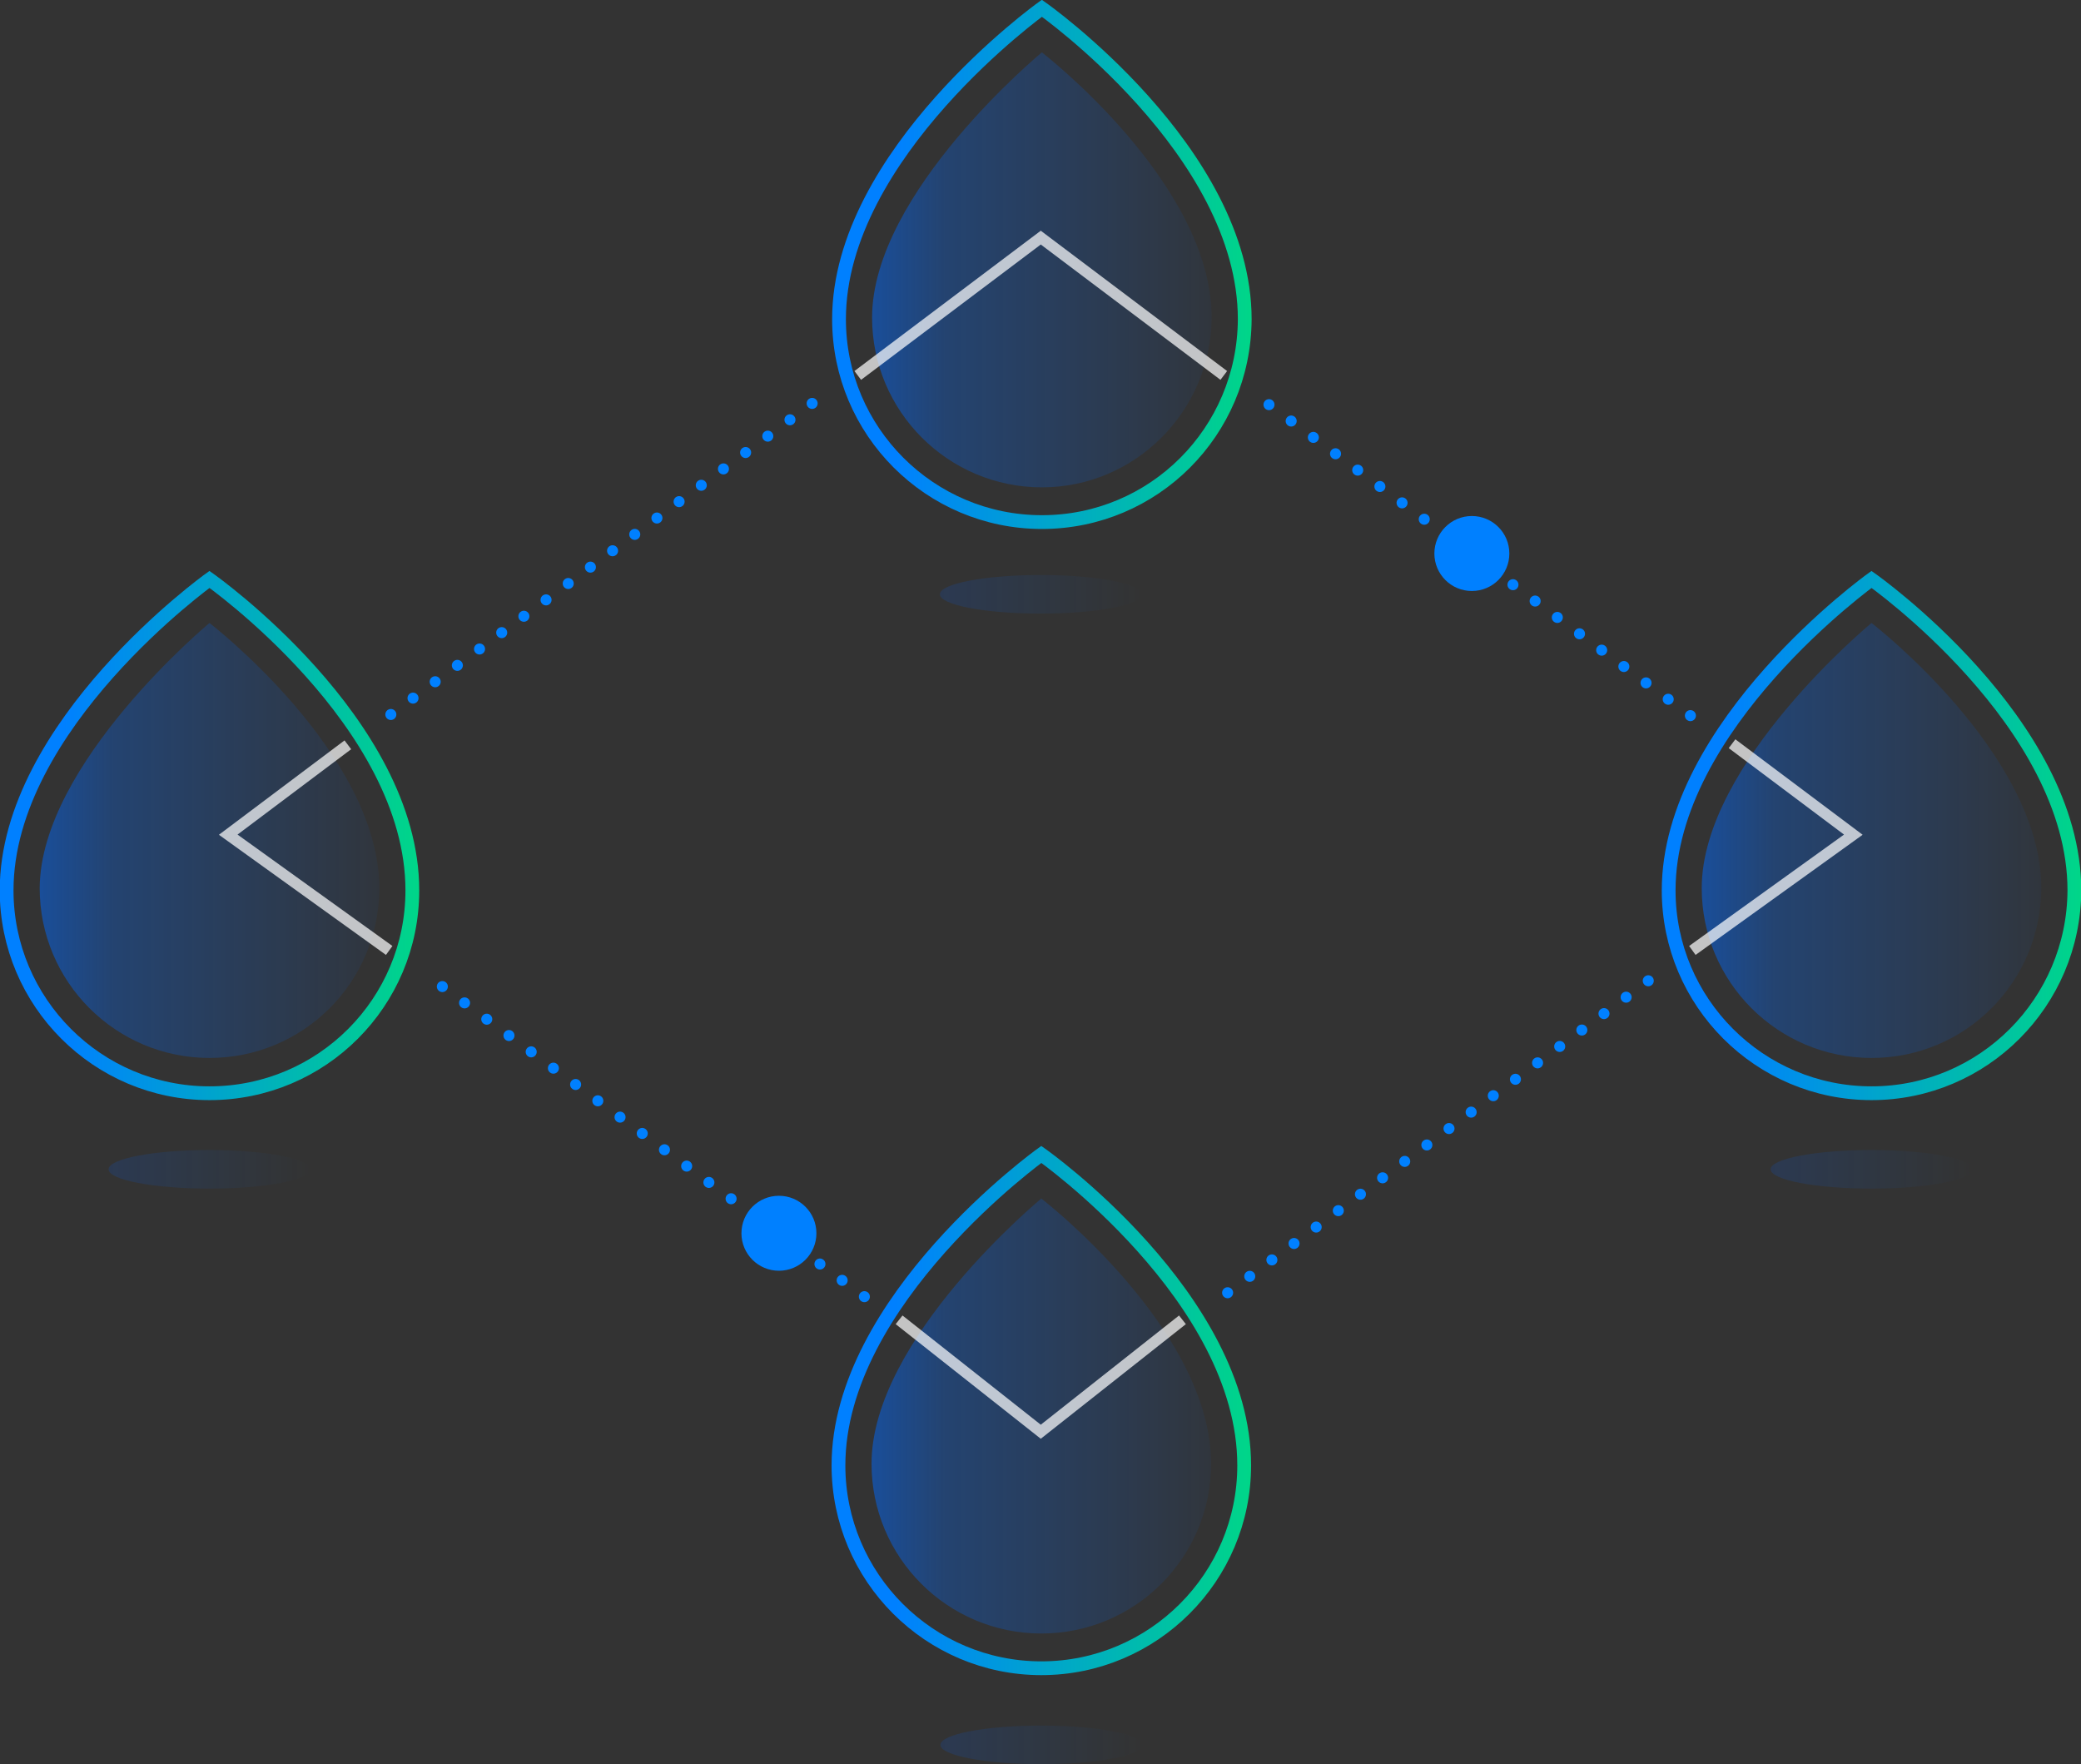 <svg id="Layer_1" xmlns="http://www.w3.org/2000/svg" viewBox="0 0 377.5 320"><rect x="0" y="0" width="377.5" height="320" fill="#333333" stroke="none"/><style>.st0{fill:none;stroke:url(#SVGID_1_);stroke-width:2.5;stroke-miterlimit:10}.st1{opacity:.5;fill:url(#SVGID_2_)}.st2{fill:#fff;stroke:url(#SVGID_3_);stroke-width:2;stroke-miterlimit:10}.st3{fill:url(#SVGID_4_)}.st4{fill:url(#SVGID_5_)}.st5{fill:none;stroke:url(#SVGID_6_);stroke-width:2;stroke-linecap:round;stroke-miterlimit:10;stroke-dasharray:0,4}.st6{fill:url(#SVGID_7_)}.st7{fill:none;stroke:url(#SVGID_8_);stroke-width:2.5;stroke-linecap:round;stroke-miterlimit:10}.st8{fill:url(#SVGID_9_)}.st9{fill:none;stroke:url(#SVGID_10_);stroke-width:2.5;stroke-linecap:round;stroke-miterlimit:10}.st10{fill:url(#SVGID_11_)}.st11{fill:url(#SVGID_12_)}.st12{fill:none;stroke:url(#SVGID_13_);stroke-width:2.5;stroke-linecap:round;stroke-miterlimit:10}.st13{fill:url(#SVGID_14_)}.st14,.st15{fill:none;stroke-width:2;stroke-miterlimit:10}.st14{opacity:.71;enable-background:new;stroke:#fff}.st15{stroke:#0080ff;stroke-linecap:round;stroke-dasharray:0,5}.st16{fill:url(#SVGID_15_)}.st17{fill:url(#SVGID_16_)}.st18{fill:url(#SVGID_17_)}.st19{fill:#0080ff}.st20{fill:none;stroke:url(#SVGID_18_);stroke-width:2.5;stroke-linecap:round;stroke-miterlimit:10}</style><linearGradient id="SVGID_1_" gradientUnits="userSpaceOnUse" x1="158.191" y1="48.963" x2="219.718" y2="48.963"><stop offset="0" stop-color="#0069FF" stop-opacity=".5"/><stop offset=".215" stop-color="#0069FF" stop-opacity=".3"/><stop offset="1" stop-color="#0069FF" stop-opacity=".05"/></linearGradient><path d="M189 88.4c-17 0-30.8-13.8-30.8-30.8 0-22.7 30.8-48.1 30.8-48.1s30.8 23.7 30.8 48.1c-.1 17-13.9 30.8-30.8 30.8z" fill="url(#SVGID_1_)"/><linearGradient id="SVGID_2_" gradientUnits="userSpaceOnUse" x1="150.916" y1="47.998" x2="226.993" y2="47.998"><stop offset=".151" stop-color="#0080FF"/><stop offset="1" stop-color="#00D688"/></linearGradient><path d="M189 94.7c-20.3 0-36.8-16.5-36.8-36.8 0-30 36.8-56.4 36.8-56.4s36.8 25.9 36.8 56.4c-.1 20.4-16.5 36.8-36.8 36.8z" fill="none" stroke="url(#SVGID_2_)" stroke-width="2.5" stroke-linecap="round" stroke-miterlimit="10"/><linearGradient id="SVGID_3_" gradientUnits="userSpaceOnUse" x1="158.141" y1="256.808" x2="219.668" y2="256.808"><stop offset="0" stop-color="#0069FF" stop-opacity=".5"/><stop offset=".215" stop-color="#0069FF" stop-opacity=".3"/><stop offset="1" stop-color="#0069FF" stop-opacity=".05"/></linearGradient><path d="M188.9 296.3c-17 0-30.8-13.8-30.8-30.8 0-22.7 30.8-48.1 30.8-48.1s30.8 23.7 30.8 48.1c0 17-13.8 30.8-30.8 30.8z" fill="url(#SVGID_3_)"/><linearGradient id="SVGID_4_" gradientUnits="userSpaceOnUse" x1="150.866" y1="255.843" x2="226.942" y2="255.843"><stop offset=".151" stop-color="#0080FF"/><stop offset="1" stop-color="#00D688"/></linearGradient><path d="M188.9 302.6c-20.3 0-36.8-16.5-36.8-36.8 0-30 36.8-56.4 36.8-56.4s36.8 25.9 36.8 56.4c0 20.3-16.5 36.8-36.8 36.8z" fill="none" stroke="url(#SVGID_4_)" stroke-width="2.5" stroke-linecap="round" stroke-miterlimit="10"/><linearGradient id="SVGID_5_" gradientUnits="userSpaceOnUse" x1="19.771" y1="292.125" x2="56.306" y2="292.125" gradientTransform="translate(0 -80)"><stop offset="0" stop-color="#005DFF" stop-opacity=".15"/><stop offset=".436" stop-color="#0068FF" stop-opacity=".085"/><stop offset="1" stop-color="#0072FF" stop-opacity="0"/></linearGradient><ellipse class="st4" cx="38" cy="212.1" rx="18.3" ry="3.5"/><linearGradient id="SVGID_6_" gradientUnits="userSpaceOnUse" x1="7.275" y1="152.488" x2="68.802" y2="152.488"><stop offset="0" stop-color="#0069FF" stop-opacity=".5"/><stop offset=".215" stop-color="#0069FF" stop-opacity=".3"/><stop offset="1" stop-color="#0069FF" stop-opacity=".05"/></linearGradient><path d="M38 191.9c-17 0-30.8-13.8-30.8-30.8C7.3 138.5 38 113 38 113s30.8 23.7 30.8 48.1c0 17.1-13.8 30.8-30.8 30.8z" fill="url(#SVGID_6_)"/><linearGradient id="SVGID_7_" gradientUnits="userSpaceOnUse" y1="151.524" x2="76.076" y2="151.524"><stop offset=".151" stop-color="#0080FF"/><stop offset="1" stop-color="#00D688"/></linearGradient><path d="M38 198.3c-20.3 0-36.8-16.5-36.8-36.8 0-30 36.8-56.4 36.8-56.4s36.8 25.9 36.8 56.4c0 20.3-16.4 36.8-36.8 36.8z" fill="none" stroke="url(#SVGID_7_)" stroke-width="2.5" stroke-linecap="round" stroke-miterlimit="10"/><linearGradient id="SVGID_8_" gradientUnits="userSpaceOnUse" x1="308.698" y1="152.488" x2="370.225" y2="152.488"><stop offset="0" stop-color="#0069FF" stop-opacity=".5"/><stop offset=".215" stop-color="#0069FF" stop-opacity=".3"/><stop offset="1" stop-color="#0069FF" stop-opacity=".05"/></linearGradient><path d="M339.5 191.9c-17 0-30.8-13.8-30.8-30.8 0-22.7 30.8-48.1 30.8-48.1s30.8 23.7 30.8 48.1c-.1 17.1-13.8 30.8-30.8 30.8z" fill="url(#SVGID_8_)"/><path class="st14" d="M155.6 68.1l33.2-25 33.2 25M70.6 172.4l-29.2-21 21.7-16.3m151.4 104.3l-25.7 20.3-25.7-20.3m151.1-104.5l22 16.5-29.2 21"/><path class="st15" d="M70.9 129.6l77.2-57m8.7 162.6l-80.3-59m222.5 1.7l-77.4 57.4m8.6-161.9l78.2 57.7"/><linearGradient id="SVGID_9_" gradientUnits="userSpaceOnUse" x1="170.637" y1="396.45" x2="207.172" y2="396.45" gradientTransform="translate(0 -80)"><stop offset="0" stop-color="#005DFF" stop-opacity=".15"/><stop offset=".436" stop-color="#0068FF" stop-opacity=".085"/><stop offset="1" stop-color="#0072FF" stop-opacity="0"/></linearGradient><ellipse class="st8" cx="188.9" cy="316.5" rx="18.3" ry="3.5"/><linearGradient id="SVGID_10_" gradientUnits="userSpaceOnUse" x1="321.194" y1="292.109" x2="357.729" y2="292.109" gradientTransform="translate(0 -80)"><stop offset="0" stop-color="#005DFF" stop-opacity=".15"/><stop offset=".436" stop-color="#0068FF" stop-opacity=".085"/><stop offset="1" stop-color="#0072FF" stop-opacity="0"/></linearGradient><ellipse cx="339.5" cy="212.1" rx="18.3" ry="3.5" fill="url(#SVGID_10_)"/><linearGradient id="SVGID_11_" gradientUnits="userSpaceOnUse" x1="170.537" y1="187.8" x2="207.071" y2="187.8" gradientTransform="translate(0 -80)"><stop offset="0" stop-color="#005DFF" stop-opacity=".15"/><stop offset=".436" stop-color="#0068FF" stop-opacity=".085"/><stop offset="1" stop-color="#0072FF" stop-opacity="0"/></linearGradient><ellipse class="st10" cx="188.8" cy="107.8" rx="18.3" ry="3.5"/><circle class="st19" cx="267" cy="100.4" r="6.8"/><circle class="st19" cx="141.3" cy="223.7" r="6.8"/><linearGradient id="SVGID_12_" gradientUnits="userSpaceOnUse" x1="301.423" y1="151.524" x2="377.5" y2="151.524"><stop offset=".151" stop-color="#0080FF"/><stop offset="1" stop-color="#00D688"/></linearGradient><path d="M339.5 198.3c-20.3 0-36.8-16.5-36.8-36.8 0-30 36.8-56.4 36.8-56.4s36.8 25.9 36.8 56.4c-.1 20.3-16.5 36.8-36.8 36.8z" fill="none" stroke="url(#SVGID_12_)" stroke-width="2.5" stroke-linecap="round" stroke-miterlimit="10"/></svg>